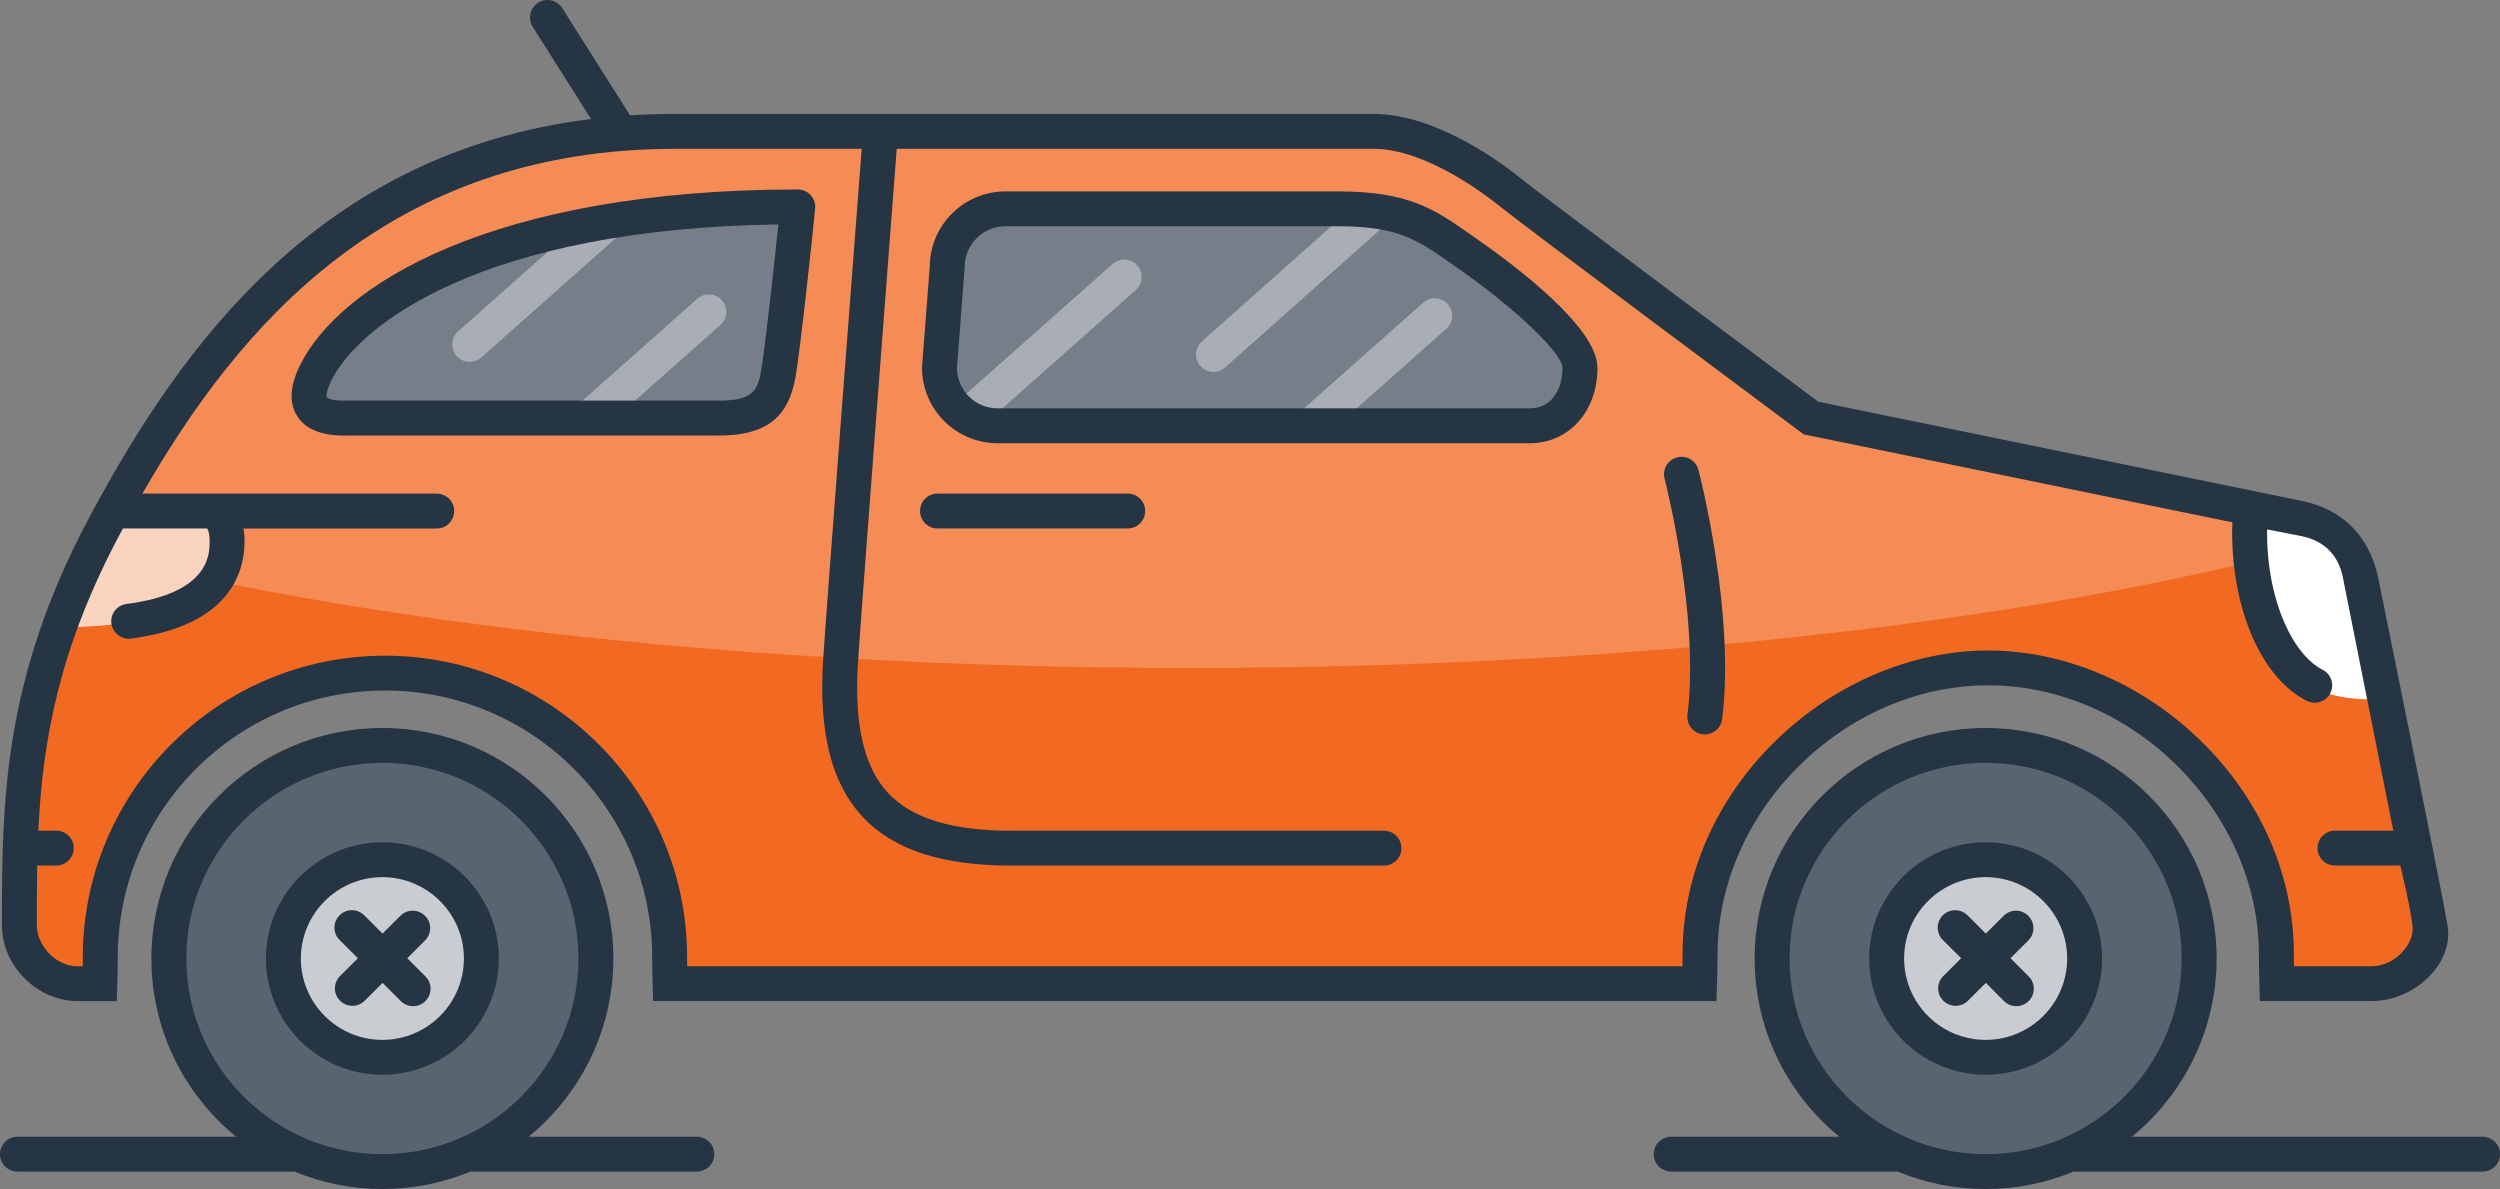 <svg width="164" height="78" viewBox="0 0 164 78" fill="none" xmlns="http://www.w3.org/2000/svg" xmlns:xlink="http://www.w3.org/1999/xlink">
<rect x="0" y="0" width="164" height="78" fill="#808080" stroke="none"/>
<path d="M17.189,25.603L30.77,14.08L55.388,11.03L94.096,11.539L108.867,25.771L107.168,30.516L56.407,30.687L16.68,33.228L17.189,25.603Z" fill="#767F89"/>
<path d="M30.814,23.738C30.498,23.738 30.182,23.609 29.956,23.355C29.535,22.882 29.579,22.16 30.05,21.741L41.914,11.216C42.388,10.797 43.111,10.84 43.531,11.31C43.952,11.783 43.908,12.505 43.437,12.924L31.573,23.449C31.354,23.642 31.084,23.738 30.811,23.738L30.814,23.738Z" fill="#A8AEB4"/>
<path d="M25.873,39.9C25.558,39.9 25.242,39.77 25.018,39.516C24.597,39.043 24.641,38.321 25.112,37.902L45.739,19.603C46.213,19.184 46.936,19.227 47.356,19.697C47.777,20.17 47.733,20.892 47.262,21.311L26.635,39.61C26.416,39.803 26.146,39.9 25.873,39.9L25.873,39.9Z" fill="#A8AEB4"/>
<path d="M53.122,37.613C52.806,37.613 52.49,37.483 52.264,37.229C51.844,36.756 51.887,36.034 52.358,35.615L72.985,17.316C73.459,16.897 74.182,16.94 74.602,17.41C75.023,17.883 74.979,18.604 74.508,19.024L53.881,37.323C53.662,37.516 53.392,37.613 53.119,37.613L53.122,37.613Z" fill="#A8AEB4"/>
<path d="M73.494,40.154C73.179,40.154 72.863,40.024 72.636,39.77C72.216,39.297 72.259,38.575 72.731,38.156L93.358,19.857C93.832,19.438 94.555,19.481 94.975,19.951C95.395,20.424 95.352,21.145 94.881,21.565L74.253,39.864C74.034,40.057 73.764,40.154 73.492,40.154L73.494,40.154Z" fill="#A8AEB4"/>
<path d="M79.606,24.396C79.29,24.396 78.977,24.266 78.75,24.012C78.33,23.539 78.371,22.818 78.845,22.398L91.702,10.961C92.176,10.542 92.899,10.583 93.319,11.055C93.74,11.528 93.699,12.25 93.225,12.669L80.368,24.106C80.149,24.299 79.876,24.396 79.606,24.396Z" fill="#A8AEB4"/>
<path d="M39.006,63.048C39.006,70.676 32.81,76.857 25.171,76.857C17.531,76.857 11.335,70.673 11.335,63.048C11.335,55.424 17.531,49.24 25.171,49.24C32.81,49.24 39.006,55.424 39.006,63.048Z" fill="#58646F"/>
<path d="M144.435,62.794C144.435,70.467 138.203,76.689 130.513,76.689C122.822,76.689 116.59,70.469 116.59,62.794C116.59,55.119 122.824,48.899 130.513,48.899C138.201,48.899 144.435,55.119 144.435,62.794Z" fill="#58646F"/>
<path d="M31.876,62.626C31.876,66.182 28.988,69.064 25.425,69.064C21.862,69.064 18.975,66.182 18.975,62.626C18.975,59.071 21.862,56.188 25.425,56.188C28.988,56.188 31.876,59.071 31.876,62.626L31.876,62.626Z" fill="#C9CCD0"/>
<path d="M136.795,62.626C136.795,66.182 133.907,69.064 130.345,69.064C126.782,69.064 123.894,66.182 123.894,62.626C123.894,59.071 126.782,56.188 130.345,56.188C133.907,56.188 136.795,59.071 136.795,62.626L136.795,62.626Z" fill="#C9CCD0"/>
<path d="M154.832,37.844C154.832,35.739 153.121,34.032 151.013,34.032L118.803,27.424C118.803,27.424 100.603,13.925 99.103,12.703C97.603,11.48 93.671,8.743 90.106,8.743L44.311,8.743C22.537,8.743 12.731,23.611 6.919,34.448C1.317,44.897 1.273,52.725 1.273,60.814C1.273,62.721 2.985,64.657 5.093,64.657L6.547,64.657C6.565,63.895 6.578,63.447 6.578,62.858C6.578,52.565 14.938,44.188 25.252,44.188C35.566,44.188 43.926,52.58 43.926,62.873C43.926,63.455 43.939,63.895 43.957,64.657L111.49,64.657C111.51,63.895 111.523,63.336 111.523,62.687C111.523,52.3 120.83,43.85 130.426,43.85C140.021,43.85 149.329,52.318 149.329,62.705C149.329,63.346 149.342,63.897 149.36,64.66L155.594,64.66C157.702,64.66 159.414,62.888 159.414,60.784L154.83,37.846L154.832,37.844ZM51.064,24.569C50.741,26.486 49.913,27.551 47.176,27.551L22.537,27.551C19.8,27.551 20.062,25.855 20.691,24.564C23.024,19.771 32.553,13.605 52.332,13.605C52.141,15.575 51.39,22.656 51.064,24.572L51.064,24.569ZM100.336,28.059L65.447,28.059C63.339,28.059 61.627,26.287 61.627,24.183L62.137,17.606C62.137,15.501 63.848,13.824 65.957,13.824L87.814,13.824C92.227,13.824 93.671,14.937 95.879,16.462C98.087,17.987 103.646,22.104 103.646,24.181C103.646,26.257 102.444,28.056 100.336,28.056L100.336,28.059Z" fill="#F26A21"/>
<path d="M78.053,43.817C108.291,43.817 135.404,40.495 153.801,35.244C153.103,34.499 152.115,34.032 151.012,34.032L118.803,27.424C118.803,27.424 100.603,13.925 99.103,12.703C97.603,11.48 93.671,8.743 90.106,8.743L44.31,8.743C22.537,8.743 12.73,23.611 6.919,34.448C6.593,35.056 6.29,35.653 6,36.243C24.238,40.914 49.778,43.817 78.053,43.817L78.053,43.817ZM62.136,17.608C62.136,15.504 63.848,13.826 65.956,13.826L87.814,13.826C92.227,13.826 93.671,14.939 95.879,16.464C98.087,17.989 103.646,22.107 103.646,24.183C103.646,26.259 102.444,28.059 100.335,28.059L65.447,28.059C63.338,28.059 61.627,26.287 61.627,24.183L62.136,17.606L62.136,17.608ZM20.691,24.567C23.023,19.773 32.553,13.608 52.332,13.608C52.141,15.577 51.39,22.658 51.064,24.574C50.741,26.491 49.913,27.556 47.175,27.556L22.537,27.556C19.799,27.556 20.062,25.86 20.691,24.569L20.691,24.567Z" fill="#F58C55"/>
<path d="M7.258,33.143L15.407,33.143C15.407,33.143 18.208,41.148 3.947,41.148C5.093,37.844 7.258,33.143 7.258,33.143Z" fill="#FBD4BF"/>
<path d="M147.702,32.888C147.702,32.888 144.773,46.612 156.488,45.85C155.469,39.496 156.106,33.269 147.702,32.888Z" fill="#FFFFFF"/>
<path d="M5.093,65.674L7.66,65.674L7.696,64.566C7.716,63.918 7.726,63.336 7.726,62.792C7.726,53.144 15.59,45.298 25.255,45.298C34.919,45.298 42.783,53.147 42.783,62.792C42.783,63.328 42.793,63.907 42.813,64.563L42.846,65.671L112.602,65.671L112.635,64.563C112.658,63.849 112.669,63.214 112.669,62.621C112.669,53.213 120.965,44.958 130.426,44.958C139.886,44.958 148.183,53.213 148.183,62.621C148.183,63.211 148.193,63.826 148.214,64.561L148.247,65.671L155.594,65.671C158.331,65.671 160.985,63.257 160.56,60.715C160.134,58.174 155.973,37.722 155.973,37.722C155.38,35.216 153.748,33.46 151.132,32.888L119.282,26.354C117.273,24.854 101.204,12.876 99.826,11.752C98.594,10.748 94.244,7.472 90.103,7.472L44.308,7.472C43.292,7.472 42.301,7.503 41.334,7.566L36.882,0.534C36.544,0 35.836,-0.16 35.301,0.178C34.766,0.516 34.606,1.223 34.944,1.757L38.774,7.808C20.981,9.999 11.898,22.673 5.906,33.849C0.127,44.627 0.127,52.809 0.127,60.718C0.127,63.358 2.447,65.674 5.093,65.674ZM7.928,34.924C7.973,34.837 8.019,34.751 8.068,34.667L13.594,34.667C13.698,34.842 13.752,35.117 13.752,35.513C13.752,36.355 13.752,38.919 8.297,39.62C7.67,39.702 7.225,40.274 7.306,40.901C7.38,41.478 7.874,41.9 8.442,41.9C8.49,41.9 8.541,41.898 8.59,41.89C15.073,41.056 16.044,37.539 16.044,35.516C16.044,35.208 16.021,34.929 15.977,34.67L28.649,34.67C29.283,34.67 29.795,34.159 29.795,33.526C29.795,32.893 29.283,32.382 28.649,32.382L9.341,32.382C15.677,21.349 25.481,9.762 44.311,9.762L56.527,9.762C56.147,14.701 54.148,40.769 53.99,43.412C53.708,48.107 54.566,51.441 56.611,53.612C58.625,55.747 61.806,56.784 66.339,56.784L90.786,56.784C91.42,56.784 91.932,56.273 91.932,55.64C91.932,55.007 91.42,54.496 90.786,54.496L66.339,54.496C62.473,54.496 59.837,53.693 58.279,52.044C56.69,50.358 56.035,47.581 56.277,43.55C56.435,40.929 58.493,14.101 58.826,9.762L90.108,9.762C93.579,9.762 97.608,12.899 98.382,13.529C99.885,14.751 117.377,27.79 118.121,28.344L118.325,28.496L146.444,34.265C146.436,34.484 146.429,34.705 146.429,34.924C146.429,40.073 148.4,44.515 151.333,45.979C151.499,46.061 151.672,46.101 151.845,46.101C152.265,46.101 152.67,45.87 152.871,45.469C153.154,44.904 152.925,44.216 152.36,43.933C150.552,43.031 148.721,39.646 148.721,34.921C148.721,34.858 148.723,34.794 148.726,34.731L151.012,35.175C152.477,35.493 153.388,36.405 153.686,37.844L157,54.491L153.177,54.491C152.543,54.491 152.031,55.002 152.031,55.635C152.031,56.268 152.543,56.778 153.177,56.778L157.252,56.778C157.32,56.778 157.389,56.771 157.453,56.758C157.453,56.758 158.168,59.653 158.268,60.822C158.364,61.989 157.035,63.386 155.596,63.386L150.483,63.386C150.478,63.122 150.478,62.871 150.478,62.624C150.478,57.378 148.275,52.364 144.274,48.503C140.434,44.798 135.389,42.673 130.426,42.673C125.463,42.673 120.418,44.798 116.578,48.503C112.577,52.364 110.374,57.378 110.374,62.624C110.374,62.868 110.374,63.122 110.369,63.386L45.08,63.386C45.077,63.181 45.075,62.985 45.075,62.794C45.075,51.886 36.182,43.013 25.255,43.013C14.327,43.013 5.432,51.886 5.432,62.794C5.432,62.987 5.432,63.183 5.427,63.386L5.091,63.386C3.586,63.386 2.417,61.953 2.417,60.718C2.417,59.396 2.417,58.09 2.442,56.778L3.69,56.778C4.324,56.778 4.836,56.268 4.836,55.635C4.836,55.002 4.324,54.491 3.69,54.491L2.516,54.491C2.794,48.607 3.858,42.513 7.925,34.924L7.928,34.924Z" fill="#263544"/>
<path d="M110.7,46.894C110.621,47.522 111.066,48.092 111.695,48.17C111.744,48.175 111.792,48.18 111.838,48.18C112.409,48.18 112.9,47.756 112.974,47.179C113.84,40.264 111.517,31.206 111.418,30.824C111.26,30.212 110.634,29.846 110.02,30.003C109.406,30.161 109.039,30.786 109.197,31.399C109.22,31.488 111.51,40.411 110.697,46.897L110.7,46.894Z" fill="#263544"/>
<path d="M104.792,24.12C104.792,21.522 99.617,17.56 96.531,15.428L96.243,15.227C94.091,13.735 92.393,12.556 87.816,12.556L65.959,12.556C63.237,12.556 61.019,14.754 60.993,17.466L60.486,24.033L60.486,24.122C60.484,26.854 62.71,29.078 65.45,29.078L100.338,29.078C102.92,29.078 104.794,26.994 104.794,24.122L104.792,24.12ZM62.773,24.16L63.28,17.601L63.28,17.512C63.282,16.04 64.482,14.843 65.956,14.843L87.814,14.843C91.672,14.843 92.971,15.743 94.934,17.105L95.227,17.308C99.719,20.412 102.5,23.261 102.5,24.12C102.5,25.35 101.932,26.788 100.335,26.788L65.447,26.788C63.985,26.788 62.796,25.614 62.773,24.16L62.773,24.16Z" fill="#263544"/>
<path d="M25.084,55.254C20.872,55.254 17.444,58.675 17.444,62.879C17.444,67.082 20.872,70.503 25.084,70.503C29.296,70.503 32.724,67.082 32.724,62.879C32.724,58.675 29.296,55.254 25.084,55.254L25.084,55.254ZM25.084,68.216C22.135,68.216 19.736,65.822 19.736,62.879C19.736,59.935 22.135,57.541 25.084,57.541C28.033,57.541 30.432,59.935 30.432,62.879C30.432,65.822 28.033,68.216 25.084,68.216Z" fill="#263544"/>
<path d="M130.258,55.254C126.046,55.254 122.618,58.675 122.618,62.879C122.618,67.082 126.046,70.503 130.258,70.503C134.47,70.503 137.898,67.082 137.898,62.879C137.898,58.675 134.47,55.254 130.258,55.254L130.258,55.254ZM130.258,68.216C127.309,68.216 124.91,65.822 124.91,62.879C124.91,59.935 127.309,57.541 130.258,57.541C133.207,57.541 135.606,59.935 135.606,62.879C135.606,65.822 133.207,68.216 130.258,68.216Z" fill="#263544"/>
<path d="M73.978,32.38L61.5,32.38C60.866,32.38 60.354,32.891 60.354,33.524C60.354,34.156 60.866,34.667 61.5,34.667L73.978,34.667C74.612,34.667 75.124,34.156 75.124,33.524C75.124,32.891 74.612,32.38 73.978,32.38Z" fill="#263544"/>
<path d="M52.195,24.681C52.521,22.76 53.272,15.758 53.473,13.682C53.504,13.361 53.399,13.041 53.18,12.802C52.964,12.563 52.656,12.429 52.332,12.429C32.372,12.429 22.257,18.663 19.66,24.003C19.013,25.332 18.957,26.438 19.491,27.289C20.024,28.138 21.05,28.57 22.537,28.57L47.175,28.57C50.234,28.57 51.734,27.409 52.195,24.684L52.195,24.681ZM21.435,26.074C21.435,26.074 21.335,25.792 21.72,24.999C23.538,21.261 31.758,14.988 51.061,14.724C50.771,17.53 50.201,22.719 49.933,24.3C49.707,25.647 49.36,26.28 47.173,26.28L22.535,26.28C21.643,26.28 21.435,26.074 21.432,26.074L21.435,26.074Z" fill="#263544"/>
<path d="M45.711,74.569L34.682,74.569C38.069,71.794 40.236,67.582 40.236,62.878C40.236,54.539 33.439,47.756 25.084,47.756C16.729,47.756 9.932,54.539 9.932,62.878C9.932,67.582 12.096,71.794 15.486,74.569L1.146,74.569C0.512,74.569 0,75.08 0,75.713C0,76.346 0.512,76.856 1.146,76.856L19.227,76.856C19.25,76.856 19.27,76.851 19.293,76.849C21.078,77.588 23.034,78 25.084,78C27.134,78 29.09,77.588 30.875,76.849C30.898,76.849 30.918,76.856 30.941,76.856L45.711,76.856C46.345,76.856 46.857,76.346 46.857,75.713C46.857,75.08 46.345,74.569 45.711,74.569ZM12.224,62.878C12.224,55.8 17.992,50.043 25.084,50.043C32.176,50.043 37.944,55.8 37.944,62.878C37.944,69.956 32.176,75.713 25.084,75.713C17.992,75.713 12.224,69.956 12.224,62.878Z" fill="#263544"/>
<path d="M162.854,74.569L139.856,74.569C143.243,71.794 145.41,67.582 145.41,62.878C145.41,54.539 138.613,47.756 130.258,47.756C121.902,47.756 115.105,54.539 115.105,62.878C115.105,67.582 117.27,71.794 120.66,74.569L109.63,74.569C108.996,74.569 108.484,75.08 108.484,75.713C108.484,76.346 108.996,76.856 109.63,76.856L124.401,76.856C124.423,76.856 124.444,76.851 124.467,76.849C126.252,77.588 128.208,78 130.258,78C132.308,78 134.263,77.588 136.049,76.849C136.072,76.849 136.092,76.856 136.115,76.856L162.854,76.856C163.488,76.856 164,76.346 164,75.713C164,75.08 163.488,74.569 162.854,74.569ZM117.397,62.878C117.397,55.8 123.165,50.043 130.258,50.043C137.35,50.043 143.118,55.8 143.118,62.878C143.118,69.956 137.35,75.713 130.258,75.713C123.165,75.713 117.397,69.956 117.397,62.878Z" fill="#263544"/>
<path d="M26.714,62.861L27.883,61.694C28.331,61.247 28.331,60.522 27.883,60.078C27.434,59.63 26.709,59.63 26.263,60.078L25.094,61.244L23.895,60.044C23.447,59.597 22.721,59.597 22.275,60.044C21.827,60.492 21.827,61.216 22.275,61.661L23.477,62.861L22.306,64.03C21.857,64.477 21.857,65.201 22.306,65.646C22.53,65.87 22.823,65.982 23.115,65.982C23.408,65.982 23.701,65.87 23.925,65.646L25.097,64.477L26.289,65.669C26.513,65.893 26.805,66.004 27.098,66.004C27.391,66.004 27.684,65.893 27.908,65.669C28.356,65.222 28.356,64.497 27.908,64.052L26.716,62.861L26.714,62.861Z" fill="#263544"/>
<path d="M131.888,62.861L133.057,61.694C133.505,61.247 133.505,60.522 133.057,60.078C132.608,59.63 131.883,59.63 131.437,60.078L130.268,61.244L129.069,60.044C128.62,59.597 127.897,59.597 127.449,60.044C127.001,60.492 127.001,61.216 127.449,61.661L128.651,62.861L127.479,64.03C127.031,64.477 127.031,65.201 127.479,65.646C127.704,65.87 127.996,65.982 128.289,65.982C128.582,65.982 128.875,65.87 129.099,65.646L130.271,64.477L131.462,65.669C131.686,65.893 131.979,66.004 132.272,66.004C132.565,66.004 132.858,65.893 133.082,65.669C133.53,65.222 133.53,64.497 133.082,64.052L131.89,62.861L131.888,62.861Z" fill="#263544"/>
</svg>
